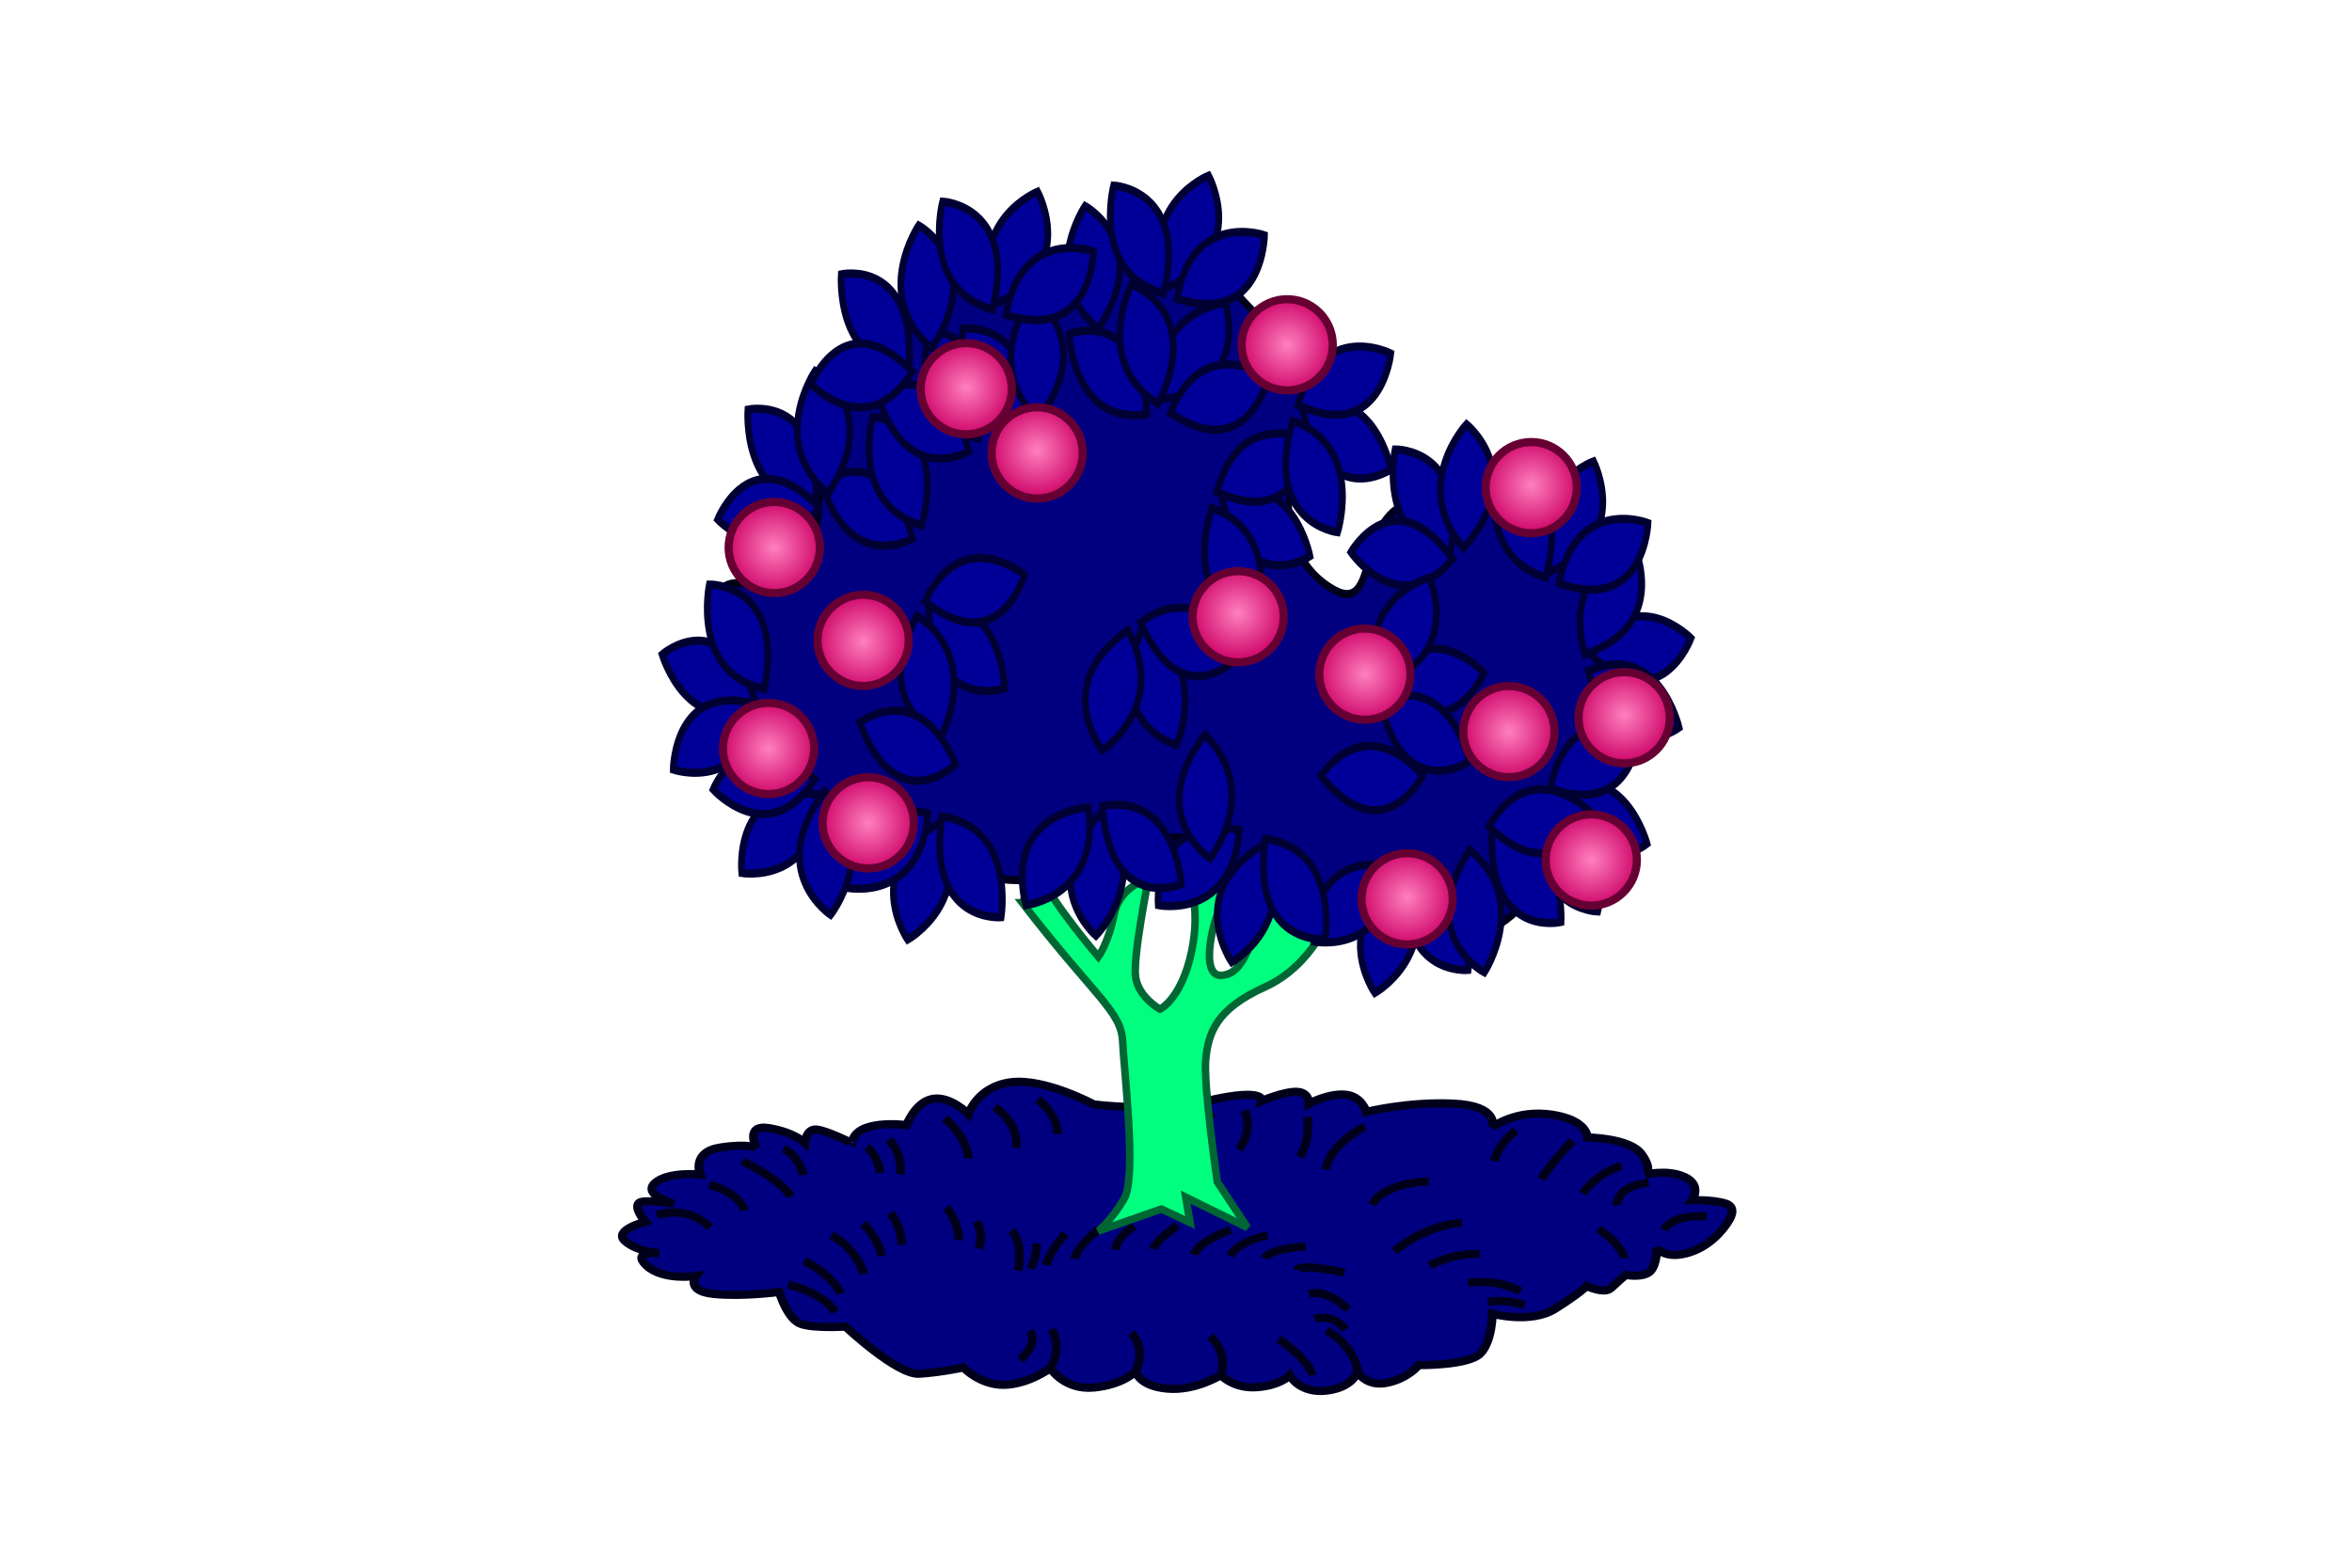 <?xml version="1.0" encoding="UTF-8" standalone="no"?>
<!-- Created with Inkscape (http://www.inkscape.org/) -->

<svg
   width="768mm"
   height="512mm"
   viewBox="0 0 768 512"
   version="1.1"
   id="SVGRoot"
   inkscape:version="1.2.1 (9c6d41e410, 2022-07-14)"
   sodipodi:docname="orange_tree.svg"
   inkscape:export-filename="orange_tree.png"
   inkscape:export-xdpi="96"
   inkscape:export-ydpi="96"
   xmlns:inkscape="http://www.inkscape.org/namespaces/inkscape"
   xmlns:sodipodi="http://sodipodi.sourceforge.net/DTD/sodipodi-0.dtd"
   xmlns:xlink="http://www.w3.org/1999/xlink"
   xmlns="http://www.w3.org/2000/svg"
   xmlns:svg="http://www.w3.org/2000/svg"
   xmlns:rdf="http://www.w3.org/1999/02/22-rdf-syntax-ns#"
   xmlns:cc="http://creativecommons.org/ns#"
   xmlns:dc="http://purl.org/dc/elements/1.1/">
  <sodipodi:namedview
     id="base"
     pagecolor="#ffffff"
     bordercolor="#666666"
     borderopacity="1.0"
     inkscape:pageopacity="0.0"
     inkscape:pageshadow="2"
     inkscape:zoom="0.35"
     inkscape:cx="1452.8571"
     inkscape:cy="971.42857"
     inkscape:document-units="mm"
     inkscape:current-layer="g1377"
     showgrid="false"
     inkscape:window-width="853"
     inkscape:window-height="623"
     inkscape:window-x="-8"
     inkscape:window-y="-8"
     inkscape:window-maximized="1"
     inkscape:showpageshadow="0"
     inkscape:pagecheckerboard="true"
     inkscape:deskcolor="#d1d1d1" />
  <defs
     id="defs10953">
    <linearGradient
       inkscape:collect="always"
       id="linearGradient9695">
      <stop
         style="stop-color:#ff80bf;stop-opacity:1;"
         offset="0"
         id="stop9691" />
      <stop
         style="stop-color:#cc0065;stop-opacity:1;"
         offset="1"
         id="stop9693" />
    </linearGradient>
    <radialGradient
       inkscape:collect="always"
       xlink:href="#linearGradient9695"
       id="radialGradient9657"
       cx="230.799"
       cy="477.847"
       fx="230.799"
       fy="477.847"
       r="3.046"
       gradientUnits="userSpaceOnUse"
       gradientTransform="translate(3.974)" />
    <radialGradient
       inkscape:collect="always"
       xlink:href="#linearGradient9695"
       id="radialGradient9659"
       cx="234.424"
       cy="490.167"
       fx="234.424"
       fy="490.167"
       r="3.046"
       gradientUnits="userSpaceOnUse" />
    <radialGradient
       inkscape:collect="always"
       xlink:href="#linearGradient9695"
       id="radialGradient9661"
       cx="246.54"
       cy="468.111"
       fx="246.54"
       fy="468.111"
       r="3.046"
       gradientTransform="matrix(1,0,0,1,0,-0.077)"
       gradientUnits="userSpaceOnUse" />
    <radialGradient
       inkscape:collect="always"
       xlink:href="#linearGradient9695"
       id="radialGradient9663"
       cx="250.889"
       cy="472.047"
       fx="250.889"
       fy="472.047"
       r="3.046"
       gradientTransform="matrix(1,0,0,1,0,-0.155)"
       gradientUnits="userSpaceOnUse" />
    <radialGradient
       inkscape:collect="always"
       xlink:href="#linearGradient9695"
       id="radialGradient9665"
       cx="240.224"
       cy="483.54"
       fx="240.224"
       fy="483.54"
       r="3.046"
       gradientTransform="matrix(1,0,0,1,0,0.079)"
       gradientUnits="userSpaceOnUse" />
    <radialGradient
       inkscape:collect="always"
       xlink:href="#linearGradient9695"
       id="radialGradient9667"
       cx="240.533"
       cy="494.725"
       fx="240.533"
       fy="494.725"
       r="3.046"
       gradientUnits="userSpaceOnUse" />
    <radialGradient
       inkscape:collect="always"
       xlink:href="#linearGradient9695"
       id="radialGradient9669"
       cx="270.978"
       cy="485.611"
       fx="270.978"
       fy="485.611"
       r="3.046"
       gradientUnits="userSpaceOnUse" />
    <radialGradient
       inkscape:collect="always"
       xlink:href="#linearGradient9695"
       id="radialGradient9671"
       cx="273.566"
       cy="499.384"
       fx="273.566"
       fy="499.384"
       r="3.046"
       gradientTransform="matrix(1,0,0,1,0,-0.082)"
       gradientUnits="userSpaceOnUse" />
    <radialGradient
       inkscape:collect="always"
       xlink:href="#linearGradient9695"
       id="radialGradient9673"
       cx="280.374"
       cy="489.417"
       fx="280.374"
       fy="489.417"
       r="3.046"
       gradientUnits="userSpaceOnUse"
       gradientTransform="translate(-0.568,-0.284)" />
    <radialGradient
       inkscape:collect="always"
       xlink:href="#linearGradient9695"
       id="radialGradient9675"
       cx="284.853"
       cy="497.002"
       fx="284.853"
       fy="497.002"
       r="3.046"
       gradientUnits="userSpaceOnUse" />
    <radialGradient
       inkscape:collect="always"
       xlink:href="#linearGradient9695"
       id="radialGradient9677"
       cx="286.303"
       cy="489.133"
       fx="286.303"
       fy="489.133"
       r="3.046"
       gradientTransform="matrix(1,0,0,1,0.568,-1.012)"
       gradientUnits="userSpaceOnUse" />
    <radialGradient
       inkscape:collect="always"
       xlink:href="#linearGradient9695"
       id="radialGradient9679"
       cx="280.608"
       cy="475.877"
       fx="280.608"
       fy="475.877"
       r="3.046"
       gradientTransform="matrix(1,0,0,1,0.568,-1.859)"
       gradientUnits="userSpaceOnUse" />
    <radialGradient
       inkscape:collect="always"
       xlink:href="#linearGradient9695"
       id="radialGradient9681"
       cx="263.211"
       cy="482.091"
       fx="263.211"
       fy="482.091"
       r="3.046"
       gradientTransform="matrix(1,0,0,1,0,-0.237)"
       gradientUnits="userSpaceOnUse" />
    <radialGradient
       inkscape:collect="always"
       xlink:href="#linearGradient9695"
       id="radialGradient9683"
       cx="266.214"
       cy="465.418"
       fx="266.214"
       fy="465.418"
       r="3.046"
       gradientUnits="userSpaceOnUse" />
  </defs>
  <g
     id="g1377"
     transform="matrix(5.327,0,0,5.327,-997.823,-2366.67)">
	<g
   id="g1379"
   inkscape:label="gras onder boom"
   transform="matrix(1.062,0,0,0.999,-18.617,0.412)">
		
			<path
   id="path1381"
   fill="#02723d"
   stroke="#013526"
   stroke-width="0.5"
   stroke-miterlimit="2.613"
   d="m 243.089,514.462 c 0.17,-1.529 3.146,-1.104 3.146,-1.104 0,0 0.51,-1.444 1.53,-1.614 1.021,-0.17 2.041,0.938 2.041,0.938 0,0 0.511,-1.701 2.468,-1.956 1.956,-0.255 4.763,1.359 4.763,1.359 0,0 3.487,0.512 6.72,-0.256 3.231,-0.768 2.978,0.043 2.978,0.043 0,0 1.317,-0.598 2.041,-0.556 0.723,0.043 0.681,0.726 0.681,0.726 0,0 1.105,-0.639 2.083,-0.554 0.979,0.085 1.233,1.063 1.233,1.063 0,0 2.339,-0.64 5.018,-0.512 2.68,0.127 2.255,1.443 2.255,1.443 0,0 1.359,-1.104 3.443,-0.765 2.083,0.34 2.041,1.4 2.041,1.4 0,0 2.445,0.021 3.126,1.021 0.681,1 0.212,1.254 0.212,1.254 0,0 1.34,-0.34 2.317,0.171 0.979,0.512 0.384,1.403 0.384,1.403 0,0 1.232,-0.043 1.956,0.212 0.723,0.256 0.127,1.104 0.127,1.104 0,0 -0.724,1.359 -2.168,1.871 -1.446,0.512 -1.956,-0.257 -1.956,-0.257 0,0 0.042,0.938 -0.34,1.403 -0.384,0.468 -1.446,0.256 -1.446,0.256 0,0 -0.468,0.425 -0.851,0.81 -0.383,0.384 -1.402,-0.128 -1.402,-0.128 0,0 -0.425,0.469 -1.828,1.402 -1.402,0.937 -3.614,0.298 -3.614,0.298 0,0 0,1.658 -0.681,2.425 -0.681,0.769 -3.571,0.726 -3.571,0.726 0,0 -0.595,0.808 -1.807,1.084 -1.212,0.273 -1.724,-0.659 -1.724,-0.659 0,0 -0.297,0.979 -1.829,1.146 -1.53,0.17 -2.083,-0.938 -2.083,-0.938 0,0 -0.531,0.616 -1.892,0.724 -1.361,0.105 -2.085,-0.743 -2.085,-0.743 0,0 -1.487,0.999 -3.125,0.828 -1.637,-0.17 -1.785,-1.063 -1.785,-1.063 0,0 -0.722,0.829 -2.423,0.999 -1.7,0.17 -2.509,-1.189 -2.509,-1.189 0,0 -1.232,0.979 -2.636,1.021 -1.404,0.042 -2.383,-1.063 -2.383,-1.063 0,0 -1.275,0.299 -2.551,0.384 -1.276,0.086 -4.252,-2.894 -4.252,-2.894 0,0 -1.829,0.128 -2.595,-0.17 -0.767,-0.298 -1.232,-1.956 -1.232,-1.956 0,0 -2.042,0.297 -3.743,0.127 -1.7,-0.17 -1.063,-1.104 -1.063,-1.104 0,0 -1.914,0.299 -2.849,-0.64 -0.936,-0.937 0.723,-0.767 0.723,-0.767 0,0 -1.267,-0.074 -1.967,-0.744 -0.702,-0.669 1.169,-1.18 1.169,-1.18 0,0 -0.956,-1.184 -0.084,-1.244 0.872,-0.063 1.743,0.146 1.743,0.146 0,0 -1.851,-0.554 -1.104,-1.272 0.743,-0.727 2.614,-0.532 2.614,-0.532 0,0 -0.53,-1.382 1.17,-1.657 1.701,-0.274 2.083,0.043 2.083,0.043 0,0 -0.724,-1.487 0.724,-1.23 1.445,0.255 2.063,0.893 2.063,0.893 0,0 0.084,-0.87 0.681,-0.808 0.595,0.067 2.045,0.833 2.045,0.832 z"
   style="fill:#000080;fill-opacity:1;stroke:#00001a;stroke-opacity:1" />

		
			<path
   id="path1383"
   fill="none"
   stroke="#013526"
   stroke-width="0.5"
   stroke-miterlimit="2.613"
   d="m 272.684,513.442 c -2.169,1.232 -2.253,2.639 -2.253,2.639"
   style="stroke:#00001a;stroke-opacity:1" />

		
			<path
   id="path1385"
   fill="none"
   stroke="#013526"
   stroke-width="0.5"
   stroke-miterlimit="2.613"
   d="m 276.383,516.803 c -2.85,0.17 -3.273,1.443 -3.273,1.443"
   style="stroke:#00001a;stroke-opacity:1" />

		
			<path
   id="path1387"
   fill="none"
   stroke="#013526"
   stroke-width="0.5"
   stroke-miterlimit="2.613"
   d="m 284.675,514.334 c -0.809,0.811 -1.828,2.341 -1.828,2.341"
   style="stroke:#00001a;stroke-opacity:1" />

		
			<path
   id="path1389"
   fill="none"
   stroke="#013526"
   stroke-width="0.5"
   stroke-miterlimit="2.613"
   d="m 287.483,515.866 c -1.489,0.468 -2.211,1.699 -2.211,1.699"
   style="stroke:#00001a;stroke-opacity:1" />

		
			<path
   id="path1391"
   fill="none"
   stroke="#013526"
   stroke-width="0.5"
   stroke-miterlimit="2.613"
   d="m 286.165,519.737 c 1.402,0.979 1.487,1.785 1.487,1.785"
   style="stroke:#00001a;stroke-opacity:1" />

		
			<path
   id="path1393"
   fill="none"
   stroke="#013526"
   stroke-width="0.5"
   stroke-miterlimit="2.613"
   d="m 274.386,521.098 c 2.041,-1.743 3.912,-1.743 3.912,-1.743"
   style="stroke:#00001a;stroke-opacity:1" />

		
			<path
   id="path1395"
   fill="none"
   stroke="#013526"
   stroke-width="0.5"
   stroke-miterlimit="2.613"
   d="m 276.427,521.99 c 1.36,-0.811 2.893,-0.726 2.893,-0.726"
   style="stroke:#00001a;stroke-opacity:1" />

		
			<path
   id="path1397"
   fill="none"
   stroke="#013526"
   stroke-width="0.5"
   stroke-miterlimit="2.613"
   d="m 278.638,523.054 c 1.829,-0.298 3.02,0.511 3.02,0.511"
   style="stroke:#00001a;stroke-opacity:1" />

		
			<path
   id="path1399"
   fill="none"
   stroke="#013526"
   stroke-width="0.5"
   stroke-miterlimit="2.613"
   d="m 279.786,524.201 c 1.276,-0.17 2.126,0.213 2.126,0.213"
   style="stroke:#00001a;stroke-opacity:1" />

		
			<path
   id="path1401"
   fill="none"
   stroke="#013526"
   stroke-width="0.5"
   stroke-miterlimit="2.613"
   d="m 254.613,525.902 c 0.639,1.233 -0.08,2.384 -0.08,2.384"
   style="stroke:#00001a;stroke-opacity:1" />

		
			<path
   id="path1403"
   fill="none"
   stroke="#013526"
   stroke-width="0.5"
   stroke-miterlimit="2.613"
   d="m 259.206,526.115 c 0.894,0.979 0.26,2.358 0.26,2.358"
   style="stroke:#00001a;stroke-opacity:1" />

		
			<path
   id="path1405"
   fill="none"
   stroke="#013526"
   stroke-width="0.5"
   stroke-miterlimit="2.613"
   d="m 263.755,526.327 c 1.105,1.063 0.621,2.382 0.621,2.382"
   style="stroke:#00001a;stroke-opacity:1" />

		
			<path
   id="path1407"
   fill="none"
   stroke="#013526"
   stroke-width="0.5"
   stroke-miterlimit="2.613"
   d="m 267.71,526.497 c 1.785,1.274 1.956,2.212 1.956,2.212"
   style="stroke:#00001a;stroke-opacity:1" />

		
			<path
   id="path1409"
   fill="none"
   stroke="#013526"
   stroke-width="0.5"
   stroke-miterlimit="2.613"
   d="m 270.475,525.944 c 1.786,1.148 1.79,2.573 1.79,2.573"
   style="stroke:#00001a;stroke-opacity:1" />

		
			<path
   id="path1411"
   fill="none"
   stroke="#013526"
   stroke-width="0.5"
   stroke-miterlimit="2.613"
   d="m 239.389,523.139 c 2.211,0.596 2.723,1.699 2.723,1.699"
   style="stroke:#00001a;stroke-opacity:1" />

		
			<path
   id="path1413"
   fill="none"
   stroke="#013526"
   stroke-width="0.5"
   stroke-miterlimit="2.613"
   d="m 240.324,521.692 c 1.574,0.81 2.126,1.998 2.126,1.998"
   style="stroke:#00001a;stroke-opacity:1" />

		
			<path
   id="path1415"
   fill="none"
   stroke="#013526"
   stroke-width="0.5"
   stroke-miterlimit="2.613"
   d="m 241.898,520.118 c 1.572,0.938 1.871,2.382 1.871,2.382"
   style="stroke:#00001a;stroke-opacity:1" />

		
			<path
   id="path1417"
   fill="none"
   stroke="#013526"
   stroke-width="0.5"
   stroke-miterlimit="2.613"
   d="m 243.727,519.396 c 0.979,1.063 1.063,1.999 1.063,1.999"
   style="stroke:#00001a;stroke-opacity:1" />

		
			<path
   id="path1419"
   fill="none"
   stroke="#013526"
   stroke-width="0.5"
   stroke-miterlimit="2.613"
   d="m 245.3,518.758 c 0.724,1.021 0.639,1.955 0.639,1.955"
   style="stroke:#00001a;stroke-opacity:1" />

		
			<path
   id="path1421"
   fill="none"
   stroke="#013526"
   stroke-width="0.5"
   stroke-miterlimit="2.613"
   d="m 248.532,518.417 c 0.724,0.895 0.724,1.999 0.724,1.999"
   style="stroke:#00001a;stroke-opacity:1" />

		
			<path
   id="path1423"
   fill="none"
   stroke="#013526"
   stroke-width="0.5"
   stroke-miterlimit="2.613"
   d="m 250.275,519.269 c 0.468,0.895 0.127,1.658 0.127,1.658"
   style="stroke:#00001a;stroke-opacity:1" />

		
			<path
   id="path1425"
   fill="none"
   stroke="#013526"
   stroke-width="0.5"
   stroke-miterlimit="2.613"
   d="m 252.316,519.82 c 0.723,0.979 0.34,2.467 0.34,2.467"
   style="stroke:#00001a;stroke-opacity:1" />

		
			<path
   id="path1427"
   fill="none"
   stroke="#013526"
   stroke-width="0.5"
   stroke-miterlimit="2.613"
   d="m 253.72,520.628 c 0.085,0.811 -0.34,1.531 -0.34,1.531"
   style="stroke:#00001a;stroke-opacity:1" />

		
			<path
   id="path1429"
   fill="none"
   stroke="#013526"
   stroke-width="0.5"
   stroke-miterlimit="2.613"
   d="m 255.421,520.034 c -0.894,0.979 -1.147,1.913 -1.147,1.913"
   style="stroke:#00001a;stroke-opacity:1" />

		
			<path
   id="path1431"
   fill="none"
   stroke="#013526"
   stroke-width="0.5"
   stroke-miterlimit="2.613"
   d="m 257.377,519.737 c -1.317,1.021 -1.446,1.827 -1.446,1.827"
   style="stroke:#00001a;stroke-opacity:1" />

		
			<path
   id="path1433"
   fill="none"
   stroke="#013526"
   stroke-width="0.5"
   stroke-miterlimit="2.613"
   d="m 259.375,519.566 c -1.063,0.725 -1.104,1.445 -1.104,1.445"
   style="stroke:#00001a;stroke-opacity:1" />

		
			<path
   id="path1435"
   fill="none"
   stroke="#013526"
   stroke-width="0.5"
   stroke-miterlimit="2.613"
   d="m 261.885,519.523 c -1.317,0.938 -1.402,1.446 -1.402,1.446"
   style="stroke:#00001a;stroke-opacity:1" />

		
			<path
   id="path1437"
   fill="none"
   stroke="#013526"
   stroke-width="0.5"
   stroke-miterlimit="2.613"
   d="m 264.946,519.778 c -1.956,0.768 -2.126,1.531 -2.126,1.531"
   style="stroke:#00001a;stroke-opacity:1" />

		
			<path
   id="path1439"
   fill="none"
   stroke="#013526"
   stroke-width="0.5"
   stroke-miterlimit="2.613"
   d="m 267.072,520.118 c -1.828,0.426 -2.168,1.274 -2.168,1.274"
   style="stroke:#00001a;stroke-opacity:1" />

		
			<path
   id="path1441"
   fill="none"
   stroke="#013526"
   stroke-width="0.5"
   stroke-miterlimit="2.613"
   d="m 269.284,520.799 c -2.211,0.172 -2.381,0.725 -2.381,0.725"
   style="stroke:#00001a;stroke-opacity:1" />

		
			<path
   id="path1443"
   fill="none"
   stroke="#013526"
   stroke-width="0.5"
   stroke-miterlimit="2.613"
   d="m 271.495,522.414 c -2.594,-0.598 -2.722,-0.17 -2.722,-0.17"
   style="stroke:#00001a;stroke-opacity:1" />

		
			<path
   id="path1445"
   fill="none"
   stroke="#013526"
   stroke-width="0.5"
   stroke-miterlimit="2.613"
   d="m 271.708,524.668 c -1.275,-1.358 -2.254,-0.938 -2.254,-0.938"
   style="stroke:#00001a;stroke-opacity:1" />

		
			<path
   id="path1447"
   fill="none"
   stroke="#013526"
   stroke-width="0.5"
   stroke-miterlimit="2.613"
   d="m 271.58,525.902 c -0.851,-1.063 -1.785,-0.638 -1.785,-0.638"
   style="stroke:#00001a;stroke-opacity:1" />

		
			<path
   id="path1449"
   fill="none"
   stroke="#013526"
   stroke-width="0.5"
   stroke-miterlimit="2.613"
   d="m 236.753,515.569 c 2.381,1.232 2.808,2.17 2.808,2.17"
   style="stroke:#00001a;stroke-opacity:1" />

		
			<path
   id="path1451"
   fill="none"
   stroke="#013526"
   stroke-width="0.5"
   stroke-miterlimit="2.613"
   d="m 239.135,514.805 c 0.894,0.468 1.147,1.613 1.147,1.613"
   style="stroke:#00001a;stroke-opacity:1" />

		
			<path
   id="path1453"
   fill="none"
   stroke="#013526"
   stroke-width="0.5"
   stroke-miterlimit="2.613"
   d="m 243.94,514.72 c 0.681,0.553 0.766,1.571 0.766,1.571"
   style="stroke:#00001a;stroke-opacity:1" />

		
			<path
   id="path1455"
   fill="none"
   stroke="#013526"
   stroke-width="0.5"
   stroke-miterlimit="2.613"
   d="m 248.448,512.934 c 1.36,1.316 1.36,2.467 1.36,2.467"
   style="stroke:#00001a;stroke-opacity:1" />

		
			<path
   id="path1457"
   fill="none"
   stroke="#013526"
   stroke-width="0.5"
   stroke-miterlimit="2.613"
   d="m 251.34,512.251 c 1.572,1.273 1.189,2.511 1.189,2.511"
   style="stroke:#00001a;stroke-opacity:1" />

		
			<path
   id="path1459"
   fill="none"
   stroke="#013526"
   stroke-width="0.5"
   stroke-miterlimit="2.613"
   d="m 253.806,511.784 c 1.232,1.021 1.147,2.126 1.147,2.126"
   style="stroke:#00001a;stroke-opacity:1" />

		
			<path
   id="path1461"
   fill="none"
   stroke="#013526"
   stroke-width="0.5"
   stroke-miterlimit="2.613"
   d="m 231.821,518.887 c 1.999,-0.64 3.063,0.766 3.063,0.766"
   style="stroke:#00001a;stroke-opacity:1" />

		
			<path
   id="path1463"
   fill="none"
   stroke="#013526"
   stroke-width="0.5"
   stroke-miterlimit="2.613"
   d="m 269.37,512.849 c 0.171,1.528 -0.425,2.466 -0.425,2.466"
   style="stroke:#00001a;stroke-opacity:1" />

		
			<path
   id="path1465"
   fill="none"
   stroke="#013526"
   stroke-width="0.5"
   stroke-miterlimit="2.613"
   d="m 265.755,512.465 c 0.51,1.359 -0.34,2.382 -0.34,2.382"
   style="stroke:#00001a;stroke-opacity:1" />

		
			<path
   id="path1467"
   fill="none"
   stroke="#013526"
   stroke-width="0.5"
   stroke-miterlimit="2.613"
   d="m 263.799,512.594 c -0.127,0.936 -1.19,1.698 -1.19,1.698"
   style="stroke:#00001a;stroke-opacity:1" />

		
			<path
   id="path1469"
   fill="none"
   stroke="#013526"
   stroke-width="0.5"
   stroke-miterlimit="2.613"
   d="m 281.404,513.697 c -1.104,0.894 -1.232,1.869 -1.232,1.869"
   style="stroke:#00001a;stroke-opacity:1" />

		
			<path
   id="path1471"
   fill="none"
   stroke="#013526"
   stroke-width="0.5"
   stroke-miterlimit="2.613"
   d="m 253.339,525.987 c 0.596,0.768 -0.554,1.786 -0.554,1.786"
   style="stroke:#00001a;stroke-opacity:1" />

		
			<path
   id="path1473"
   fill="none"
   stroke="#013526"
   stroke-width="0.5"
   stroke-miterlimit="2.613"
   d="m 292.42,518.972 c -2.041,-0.17 -2.467,0.811 -2.467,0.811"
   style="stroke:#00001a;stroke-opacity:1" />

		
			<path
   id="path1475"
   fill="none"
   stroke="#013526"
   stroke-width="0.5"
   stroke-miterlimit="2.613"
   d="m 289.061,516.888 c -1.871,0.213 -1.829,1.402 -1.829,1.402"
   style="stroke:#00001a;stroke-opacity:1" />

		
			<path
   id="path1477"
   fill="none"
   stroke="#013526"
   stroke-width="0.5"
   stroke-miterlimit="2.613"
   d="m 245.217,514.249 c 0.895,1.063 0.639,2.126 0.639,2.126"
   style="stroke:#00001a;stroke-opacity:1" />

		
			<path
   id="path1479"
   fill="none"
   stroke="#013526"
   stroke-width="0.5"
   stroke-miterlimit="2.613"
   d="m 234.842,517.016 c 1.743,0.468 2.041,1.571 2.041,1.571"
   style="stroke:#00001a;stroke-opacity:1" />

	</g>
<path
   id="path1483"
   fill="#b4482a"
   stroke="#000000"
   stroke-width="0.461"
   stroke-miterlimit="2.613"
   d="m 249.974,499.624 c 4.484,5.811 6.068,6.641 6.155,8.508 0.088,1.866 0.88,8.299 0.088,9.65 -0.792,1.35 -1.583,1.972 -1.583,1.972 l 3.87,-1.35 1.758,0.829 -0.265,-1.557 3.781,1.865 -1.846,-2.801 c 0,0 -0.879,-6.019 -0.704,-7.577 0.177,-1.557 0.617,-3.01 3.606,-4.361 2.99,-1.349 4.045,-4.459 4.045,-4.459 0,0 -2.461,-2.903 -3.781,-0.521 -1.32,2.385 -1.495,4.152 -2.902,4.254 -1.406,0.103 -0.526,-3.631 0.177,-4.669 0.703,-1.037 -2.285,-1.351 -2.285,-1.351 0,0 0.879,1.659 0.265,4.567 -0.616,2.904 -1.934,3.528 -1.934,3.528 0,0 -1.32,-0.728 -1.495,-1.973 -0.176,-1.244 0.792,-6.019 0.792,-6.019 0,0 -1.758,0.415 -2.109,2.181 -0.352,1.764 -0.968,2.594 -0.968,2.594 0,0 -2.902,-3.424 -3.254,-4.568 -0.354,-1.128 -1.409,1.258 -1.409,1.258 z"
   inkscape:label="stronk"
   style="fill:#00ff7f;fill-opacity:1;stroke:#006633;stroke-opacity:1" />

	<g
   id="g1481"
   inkscape:label="bladeren"
   transform="matrix(0.823,0,0,1.001,45.931,-0.537)">
		
			
		<g
   id="g1485">
			
				<path
   id="path1487"
   fill="#04a151"
   stroke="#000000"
   stroke-width="0.5"
   stroke-miterlimit="2.613"
   d="m 240.845,461.94 c 4.826,-2.996 10.455,-0.938 10.455,-0.938 0,0 4.012,-2.579 7.434,-2.088 3.421,0.492 5.482,4.91 8.953,5.977 3.469,1.063 4.535,1.353 4.244,2.795 -0.291,1.443 -1.52,3.703 -3.258,5.498 -1.739,1.794 -1.005,5.774 2.532,7.344 3.538,1.568 1.298,-5.409 6.589,-5.433 5.291,-0.021 13.316,-0.954 14.504,4.979 1.188,5.931 2.101,8.701 -2.093,14.003 -4.191,5.3 -6.274,8.473 -12.967,7.91 -6.691,-0.563 -8.446,-0.547 -12.972,-3.337 -4.522,-2.791 -2.878,-3.692 -7.43,-2.438 -4.553,1.254 -6.744,2.357 -10.508,1.996 -3.763,-0.36 -2.025,2.214 -9.193,-0.282 -7.168,-2.493 -8.997,-0.566 -10.383,-7.261 -1.387,-6.691 -3.286,-10.965 0.441,-10.551 3.729,0.413 5.236,-0.144 5.587,-4.703 0.353,-4.561 -0.116,-8.243 8.065,-13.471 z"
   style="fill:#000080;fill-opacity:1;stroke:#00001a;stroke-opacity:1" />

			
				<path
   id="path1489"
   fill="#04a151"
   stroke="#000000"
   stroke-width="0.5"
   stroke-miterlimit="2.613"
   d="m 253.585,464.511 c -4.539,-3.194 -0.975,-7.522 -0.975,-7.522 0,0 5.106,2.301 0.975,7.522 z"
   style="fill:#000099;fill-opacity:1;stroke:#000033;stroke-opacity:1" />

			
				<path
   id="path1491"
   fill="#04a151"
   stroke="#000000"
   stroke-width="0.5"
   stroke-miterlimit="2.613"
   d="m 258.62,462.014 c -2.138,-5.122 3.186,-6.886 3.186,-6.886 0,0 3.091,4.669 -3.186,6.886 z"
   style="fill:#000099;fill-opacity:1;stroke:#000033;stroke-opacity:1" />

			
				<path
   id="path1493"
   fill="#04a151"
   stroke="#000000"
   stroke-width="0.5"
   stroke-miterlimit="2.613"
   d="m 259.457,462.667 c 1.127,-5.435 6.515,-3.884 6.515,-3.884 0,0 -0.084,5.602 -6.515,3.884 z"
   style="fill:#000099;fill-opacity:1;stroke:#000033;stroke-opacity:1" />

			
				<path
   id="path1495"
   fill="#04a151"
   stroke="#000000"
   stroke-width="0.5"
   stroke-miterlimit="2.613"
   d="m 258.447,462.35 c -5.403,-1.27 -3.714,-6.613 -3.714,-6.613 0,0 5.596,0.226 3.714,6.613 z"
   style="fill:#000099;fill-opacity:1;stroke:#000033;stroke-opacity:1" />

			
				<path
   id="path1497"
   fill="#04a151"
   stroke="#000000"
   stroke-width="0.5"
   stroke-miterlimit="2.613"
   d="m 258.313,468.828 c -0.828,-5.488 4.764,-5.9 4.764,-5.9 0,0 1.864,5.278 -4.764,5.9 z"
   style="fill:#000099;fill-opacity:1;stroke:#000033;stroke-opacity:1" />

			
				<path
   id="path1499"
   fill="#04a151"
   stroke="#000000"
   stroke-width="0.5"
   stroke-miterlimit="2.613"
   d="m 258.966,469.667 c 2.415,-4.998 7.265,-2.185 7.265,-2.185 0,0 -1.444,5.414 -7.265,2.185 z"
   style="fill:#000099;fill-opacity:1;stroke:#000033;stroke-opacity:1" />

			
				<path
   id="path1501"
   fill="#04a151"
   stroke="#000000"
   stroke-width="0.5"
   stroke-miterlimit="2.613"
   d="m 257.207,469.742 c -5.509,0.688 -5.777,-4.916 -5.777,-4.916 0,0 5.328,-1.724 5.777,4.916 z"
   style="fill:#000099;fill-opacity:1;stroke:#000033;stroke-opacity:1" />

			
				<path
   id="path1503"
   fill="#04a151"
   stroke="#000000"
   stroke-width="0.5"
   stroke-miterlimit="2.613"
   d="m 258.063,469.111 c -4.935,-2.543 -1.994,-7.315 -1.994,-7.315 0,0 5.372,1.579 1.994,7.315 z"
   style="fill:#000099;fill-opacity:1;stroke:#000033;stroke-opacity:1" />

			
				<path
   id="path1505"
   fill="#04a151"
   stroke="#000000"
   stroke-width="0.5"
   stroke-miterlimit="2.613"
   d="m 248.122,470.522 c -5.528,-0.487 -4.611,-6.021 -4.611,-6.021 0,0 5.571,-0.565 4.611,6.021 z"
   style="fill:#000099;fill-opacity:1;stroke:#000033;stroke-opacity:1" />

			
				<path
   id="path1507"
   fill="#04a151"
   stroke="#000000"
   stroke-width="0.5"
   stroke-miterlimit="2.613"
   d="m 249.092,470.086 c -4.287,-3.523 -0.406,-7.571 -0.406,-7.571 0,0 4.917,2.677 0.406,7.571 z"
   style="fill:#000099;fill-opacity:1;stroke:#000033;stroke-opacity:1" />

			
				<path
   id="path1509"
   fill="#04a151"
   stroke="#000000"
   stroke-width="0.5"
   stroke-miterlimit="2.613"
   d="m 244.634,471.225 c -5.39,-1.327 -3.641,-6.654 -3.641,-6.654 0,0 5.594,0.289 3.641,6.654 z"
   style="fill:#000099;fill-opacity:1;stroke:#000033;stroke-opacity:1" />

			
				<path
   id="path1511"
   fill="#04a151"
   stroke="#000000"
   stroke-width="0.5"
   stroke-miterlimit="2.613"
   d="m 239.754,477.368 c -5.197,1.945 -6.762,-3.438 -6.762,-3.438 0,0 4.781,-2.915 6.762,3.438 z"
   style="fill:#000099;fill-opacity:1;stroke:#000033;stroke-opacity:1" />

			
				<path
   id="path1513"
   fill="#04a151"
   stroke="#000000"
   stroke-width="0.5"
   stroke-miterlimit="2.613"
   d="m 240.44,476.558 c -5.391,-1.327 -3.641,-6.652 -3.641,-6.652 0,0 5.594,0.287 3.641,6.652 z"
   style="fill:#000099;fill-opacity:1;stroke:#000033;stroke-opacity:1" />

			
				<path
   id="path1515"
   fill="#04a151"
   stroke="#000000"
   stroke-width="0.5"
   stroke-miterlimit="2.613"
   d="m 243.948,472.035 c -5.196,1.945 -6.761,-3.438 -6.761,-3.438 0,0 4.78,-2.915 6.761,3.438 z"
   style="fill:#000099;fill-opacity:1;stroke:#000033;stroke-opacity:1" />

			
				<path
   id="path1517"
   fill="#04a151"
   stroke="#000000"
   stroke-width="0.5"
   stroke-miterlimit="2.613"
   d="m 262.759,474.699 c 5.281,-1.709 6.599,3.739 6.599,3.739 0,0 -4.909,2.701 -6.599,-3.739 z"
   style="fill:#000099;fill-opacity:1;stroke:#000033;stroke-opacity:1" />

			
				<path
   id="path1519"
   fill="#04a151"
   stroke="#000000"
   stroke-width="0.5"
   stroke-miterlimit="2.613"
   d="m 262.036,475.479 c 5.324,1.57 3.334,6.813 3.334,6.813 0,0 -5.573,-0.545 -3.334,-6.813 z"
   style="fill:#000099;fill-opacity:1;stroke:#000033;stroke-opacity:1" />

			
				<path
   id="path1521"
   fill="#04a151"
   stroke="#000000"
   stroke-width="0.5"
   stroke-miterlimit="2.613"
   d="m 262.438,474.498 c 1.708,-5.279 6.896,-3.155 6.896,-3.155 0,0 -0.688,5.557 -6.896,3.155 z"
   style="fill:#000099;fill-opacity:1;stroke:#000033;stroke-opacity:1" />

			
				<path
   id="path1523"
   fill="#04a151"
   stroke="#000000"
   stroke-width="0.5"
   stroke-miterlimit="2.613"
   d="m 256.853,482.857 c 5.121,2.142 2.574,7.137 2.574,7.137 0,0 -5.481,-1.147 -2.574,-7.137 z"
   style="fill:#000099;fill-opacity:1;stroke:#000033;stroke-opacity:1" />

			
				<path
   id="path1525"
   fill="#04a151"
   stroke="#000000"
   stroke-width="0.5"
   stroke-miterlimit="2.613"
   d="m 255.797,482.98 c 3.021,4.656 -1.901,7.344 -1.901,7.344 0,0 -3.879,-4.043 1.901,-7.344 z"
   style="fill:#000099;fill-opacity:1;stroke:#000033;stroke-opacity:1" />

			
				<path
   id="path1527"
   fill="#04a151"
   stroke="#000000"
   stroke-width="0.5"
   stroke-miterlimit="2.613"
   d="m 256.741,482.497 c 4.732,-2.896 7.291,2.092 7.291,2.092 0,0 -4.14,3.771 -7.291,-2.092 z"
   style="fill:#000099;fill-opacity:1;stroke:#000033;stroke-opacity:1" />

			
				<path
   id="path1529"
   fill="#04a151"
   stroke="#000000"
   stroke-width="0.5"
   stroke-miterlimit="2.613"
   d="m 241.806,494.732 c 2.686,4.856 -2.415,7.188 -2.415,7.188 0,0 -3.583,-4.302 2.415,-7.188 z"
   style="fill:#000099;fill-opacity:1;stroke:#000033;stroke-opacity:1" />

			
				<path
   id="path1531"
   fill="#04a151"
   stroke="#000000"
   stroke-width="0.5"
   stroke-miterlimit="2.613"
   d="m 240.903,494.171 c -0.527,5.523 -6.054,4.57 -6.054,4.57 0,0 -0.526,-5.575 6.054,-4.57 z"
   style="fill:#000099;fill-opacity:1;stroke:#000033;stroke-opacity:1" />

			
				<path
   id="path1533"
   fill="#04a151"
   stroke="#000000"
   stroke-width="0.5"
   stroke-miterlimit="2.613"
   d="m 241.943,494.379 c 5.51,0.672 4.412,6.171 4.412,6.171 0,0 -5.587,0.383 -4.412,-6.171 z"
   style="fill:#000099;fill-opacity:1;stroke:#000033;stroke-opacity:1" />

			
				<path
   id="path1535"
   fill="#04a151"
   stroke="#000000"
   stroke-width="0.5"
   stroke-miterlimit="2.613"
   d="m 232.924,493.059 c -0.332,5.541 -5.889,4.779 -5.889,4.779 0,0 -0.722,-5.553 5.889,-4.779 z"
   style="fill:#000099;fill-opacity:1;stroke:#000033;stroke-opacity:1" />

			
				<path
   id="path1537"
   fill="#04a151"
   stroke="#000000"
   stroke-width="0.5"
   stroke-miterlimit="2.613"
   d="m 232.461,492.102 c -3.401,4.388 -7.56,0.622 -7.56,0.622 0,0 2.539,-4.994 7.56,-0.622 z"
   style="fill:#000099;fill-opacity:1;stroke:#000033;stroke-opacity:1" />

			
				<path
   id="path1539"
   fill="#04a151"
   stroke="#000000"
   stroke-width="0.5"
   stroke-miterlimit="2.613"
   d="m 233.228,492.832 c 4.296,3.517 0.426,7.572 0.426,7.572 0,0 -4.925,-2.665 -0.426,-7.572 z"
   style="fill:#000099;fill-opacity:1;stroke:#000033;stroke-opacity:1" />

			
				<path
   id="path1541"
   fill="#04a151"
   stroke="#000000"
   stroke-width="0.5"
   stroke-miterlimit="2.613"
   d="m 228.083,487.42 c -5.052,2.303 -6.981,-2.964 -6.981,-2.964 0,0 4.567,-3.237 6.981,2.964 z"
   style="fill:#000099;fill-opacity:1;stroke:#000033;stroke-opacity:1" />

			
				<path
   id="path1543"
   fill="#04a151"
   stroke="#000000"
   stroke-width="0.5"
   stroke-miterlimit="2.613"
   d="m 228.711,486.563 c -5.469,-0.953 -4.09,-6.39 -4.09,-6.39 0,0 5.6,-0.092 4.09,6.39 z"
   style="fill:#000099;fill-opacity:1;stroke:#000033;stroke-opacity:1" />

			
				<path
   id="path1545"
   fill="#04a151"
   stroke="#000000"
   stroke-width="0.5"
   stroke-miterlimit="2.613"
   d="m 228.424,487.583 c -1.095,5.439 -6.492,3.923 -6.492,3.923 0,0 0.05,-5.6 6.492,-3.923 z"
   style="fill:#000099;fill-opacity:1;stroke:#000033;stroke-opacity:1" />

			
				<path
   id="path1547"
   fill="#04a151"
   stroke="#000000"
   stroke-width="0.5"
   stroke-miterlimit="2.613"
   d="m 232.544,475.117 c -5.551,-0.074 -5.051,-5.659 -5.051,-5.659 0,0 5.514,-0.98 5.051,5.659 z"
   style="fill:#000099;fill-opacity:1;stroke:#000033;stroke-opacity:1" />

			
				<path
   id="path1549"
   fill="#04a151"
   stroke="#000000"
   stroke-width="0.5"
   stroke-miterlimit="2.613"
   d="m 233.478,474.61 c -4.539,-3.192 -0.975,-7.521 -0.975,-7.521 0,0 5.106,2.304 0.975,7.521 z"
   style="fill:#000099;fill-opacity:1;stroke:#000033;stroke-opacity:1" />

			
				<path
   id="path1551"
   fill="#04a151"
   stroke="#000000"
   stroke-width="0.5"
   stroke-miterlimit="2.613"
   d="m 232.783,475.41 c -3.312,4.455 -7.544,0.776 -7.544,0.776 0,0 2.433,-5.04 7.544,-0.776 z"
   style="fill:#000099;fill-opacity:1;stroke:#000033;stroke-opacity:1" />

			
				<path
   id="path1553"
   fill="#04a151"
   stroke="#000000"
   stroke-width="0.5"
   stroke-miterlimit="2.613"
   d="m 239.501,466.831 c -5.551,-0.074 -5.051,-5.659 -5.051,-5.659 0,0 5.514,-0.982 5.051,5.659 z"
   style="fill:#000099;fill-opacity:1;stroke:#000033;stroke-opacity:1" />

			
				<path
   id="path1555"
   fill="#04a151"
   stroke="#000000"
   stroke-width="0.5"
   stroke-miterlimit="2.613"
   d="m 241.191,465.701 c -4.539,-3.194 -0.975,-7.521 -0.975,-7.521 0,0 5.106,2.303 0.975,7.521 z"
   style="fill:#000099;fill-opacity:1;stroke:#000033;stroke-opacity:1" />

			
				<path
   id="path1557"
   fill="#04a151"
   stroke="#000000"
   stroke-width="0.5"
   stroke-miterlimit="2.613"
   d="m 239.74,467.122 c -3.312,4.455 -7.544,0.777 -7.544,0.777 0,0 2.433,-5.041 7.544,-0.777 z"
   style="fill:#000099;fill-opacity:1;stroke:#000033;stroke-opacity:1" />

			
				<path
   id="path1559"
   fill="#04a151"
   stroke="#000000"
   stroke-width="0.5"
   stroke-miterlimit="2.613"
   d="m 245.885,462.997 c -2.139,-5.122 3.186,-6.884 3.186,-6.884 0,0 3.091,4.67 -3.186,6.884 z"
   style="fill:#000099;fill-opacity:1;stroke:#000033;stroke-opacity:1" />

			
				<path
   id="path1561"
   fill="#04a151"
   stroke="#000000"
   stroke-width="0.5"
   stroke-miterlimit="2.613"
   d="m 246.722,463.653 c 1.127,-5.435 6.516,-3.883 6.516,-3.883 0,0 -0.085,5.599 -6.516,3.883 z"
   style="fill:#000099;fill-opacity:1;stroke:#000033;stroke-opacity:1" />

			
				<path
   id="path1563"
   fill="#04a151"
   stroke="#000000"
   stroke-width="0.5"
   stroke-miterlimit="2.613"
   d="m 245.711,463.333 c -5.404,-1.269 -3.714,-6.611 -3.714,-6.611 0,0 5.596,0.227 3.714,6.611 z"
   style="fill:#000099;fill-opacity:1;stroke:#000033;stroke-opacity:1" />

			
				<path
   id="path1565"
   fill="#04a151"
   stroke="#000000"
   stroke-width="0.5"
   stroke-miterlimit="2.613"
   d="m 276.562,497.985 c 2.711,4.846 -2.375,7.203 -2.375,7.203 0,0 -3.607,-4.284 2.375,-7.203 z"
   style="fill:#000099;fill-opacity:1;stroke:#000033;stroke-opacity:1" />

			
				<path
   id="path1567"
   fill="#04a151"
   stroke="#000000"
   stroke-width="0.5"
   stroke-miterlimit="2.613"
   d="m 275.655,497.431 c -0.497,5.526 -6.026,4.604 -6.026,4.604 0,0 -0.559,-5.574 6.026,-4.604 z"
   style="fill:#000099;fill-opacity:1;stroke:#000033;stroke-opacity:1" />

			
				<path
   id="path1569"
   fill="#04a151"
   stroke="#000000"
   stroke-width="0.5"
   stroke-miterlimit="2.613"
   d="m 276.696,497.631 c 5.515,0.642 4.447,6.146 4.447,6.146 0,0 -5.585,0.413 -4.447,-6.146 z"
   style="fill:#000099;fill-opacity:1;stroke:#000033;stroke-opacity:1" />

			
				<path
   id="path1571"
   fill="#04a151"
   stroke="#000000"
   stroke-width="0.5"
   stroke-miterlimit="2.613"
   d="m 265.907,496.104 c 2.711,4.846 -2.375,7.203 -2.375,7.203 0,0 -3.608,-4.285 2.375,-7.203 z"
   style="fill:#000099;fill-opacity:1;stroke:#000033;stroke-opacity:1" />

			
				<path
   id="path1573"
   fill="#04a151"
   stroke="#000000"
   stroke-width="0.5"
   stroke-miterlimit="2.613"
   d="m 264.084,495.205 c -0.497,5.526 -6.028,4.604 -6.028,4.604 0,0 -0.557,-5.573 6.028,-4.604 z"
   style="fill:#000099;fill-opacity:1;stroke:#000033;stroke-opacity:1" />

			
				<path
   id="path1575"
   fill="#04a151"
   stroke="#000000"
   stroke-width="0.5"
   stroke-miterlimit="2.613"
   d="m 266.041,495.749 c 5.514,0.642 4.445,6.146 4.445,6.146 0,0 -5.584,0.415 -4.445,-6.146 z"
   style="fill:#000099;fill-opacity:1;stroke:#000033;stroke-opacity:1" />

			
				<path
   id="path1577"
   fill="#04a151"
   stroke="#000000"
   stroke-width="0.5"
   stroke-miterlimit="2.613"
   d="m 287.593,492.833 c 5.13,-2.115 6.871,3.213 6.871,3.213 0,0 -4.681,3.074 -6.871,-3.213 z"
   style="fill:#000099;fill-opacity:1;stroke:#000033;stroke-opacity:1" />

			
				<path
   id="path1579"
   fill="#04a151"
   stroke="#000000"
   stroke-width="0.5"
   stroke-miterlimit="2.613"
   d="m 286.934,493.668 c 5.432,1.146 3.858,6.53 3.858,6.53 0,0 -5.6,-0.104 -3.858,-6.53 z"
   style="fill:#000099;fill-opacity:1;stroke:#000033;stroke-opacity:1" />

			
				<path
   id="path1581"
   fill="#04a151"
   stroke="#000000"
   stroke-width="0.5"
   stroke-miterlimit="2.613"
   d="m 287.258,492.659 c 1.288,-5.396 6.628,-3.688 6.628,-3.688 0,0 -0.251,5.595 -6.628,3.688 z"
   style="fill:#000099;fill-opacity:1;stroke:#000033;stroke-opacity:1" />

			
				<path
   id="path1583"
   fill="#04a151"
   stroke="#000000"
   stroke-width="0.5"
   stroke-miterlimit="2.613"
   d="m 282.918,495.266 c 5.55,-0.018 5.141,5.574 5.141,5.574 0,0 -5.496,1.071 -5.141,-5.574 z"
   style="fill:#000099;fill-opacity:1;stroke:#000033;stroke-opacity:1" />

			
				<path
   id="path1585"
   fill="#04a151"
   stroke="#000000"
   stroke-width="0.5"
   stroke-miterlimit="2.613"
   d="m 281.247,496.42 c 4.591,3.121 1.096,7.507 1.096,7.507 0,0 -5.142,-2.221 -1.096,-7.507 z"
   style="fill:#000099;fill-opacity:1;stroke:#000033;stroke-opacity:1" />

			
				<path
   id="path1587"
   fill="#04a151"
   stroke="#000000"
   stroke-width="0.5"
   stroke-miterlimit="2.613"
   d="m 282.675,494.977 c 3.237,-4.508 7.53,-0.898 7.53,-0.898 0,0 -2.351,5.078 -7.53,0.898 z"
   style="fill:#000099;fill-opacity:1;stroke:#000033;stroke-opacity:1" />

			
				<path
   id="path1589"
   fill="#04a151"
   stroke="#000000"
   stroke-width="0.5"
   stroke-miterlimit="2.613"
   d="m 290.214,484.414 c 3.207,-4.528 7.523,-0.952 7.523,-0.952 0,0 -2.315,5.1 -7.523,0.952 z"
   style="fill:#000099;fill-opacity:1;stroke:#000033;stroke-opacity:1" />

			
				<path
   id="path1591"
   fill="#04a151"
   stroke="#000000"
   stroke-width="0.5"
   stroke-miterlimit="2.613"
   d="m 290.103,485.474 c 5.204,-1.931 6.749,3.462 6.749,3.462 0,0 -4.792,2.897 -6.749,-3.462 z"
   style="fill:#000099;fill-opacity:1;stroke:#000033;stroke-opacity:1" />

			
				<path
   id="path1593"
   fill="#04a151"
   stroke="#000000"
   stroke-width="0.5"
   stroke-miterlimit="2.613"
   d="m 289.837,484.445 c -1.793,-5.254 3.636,-6.656 3.636,-6.656 0,0 2.774,4.864 -3.636,6.656 z"
   style="fill:#000099;fill-opacity:1;stroke:#000033;stroke-opacity:1" />

			
				<path
   id="path1595"
   fill="#04a151"
   stroke="#000000"
   stroke-width="0.5"
   stroke-miterlimit="2.613"
   d="m 287.092,479.415 c -1.985,-5.186 3.388,-6.786 3.388,-6.786 0,0 2.952,4.76 -3.388,6.786 z"
   style="fill:#000099;fill-opacity:1;stroke:#000033;stroke-opacity:1" />

			
				<path
   id="path1597"
   fill="#04a151"
   stroke="#000000"
   stroke-width="0.5"
   stroke-miterlimit="2.613"
   d="m 287.909,480.097 c 1.287,-5.396 6.627,-3.688 6.627,-3.688 0,0 -0.249,5.591 -6.627,3.688 z"
   style="fill:#000099;fill-opacity:1;stroke:#000033;stroke-opacity:1" />

			
				<path
   id="path1599"
   fill="#04a151"
   stroke="#000000"
   stroke-width="0.5"
   stroke-miterlimit="2.613"
   d="m 286.908,479.746 c -5.363,-1.426 -3.518,-6.722 -3.518,-6.722 0,0 5.588,0.395 3.518,6.722 z"
   style="fill:#000099;fill-opacity:1;stroke:#000033;stroke-opacity:1" />

			
				<path
   id="path1601"
   fill="#04a151"
   stroke="#000000"
   stroke-width="0.5"
   stroke-miterlimit="2.613"
   d="m 279.789,478.288 c -5.469,-0.949 -4.093,-6.388 -4.093,-6.388 0,0 5.598,-0.094 4.093,6.388 z"
   style="fill:#000099;fill-opacity:1;stroke:#000033;stroke-opacity:1" />

			
				<path
   id="path1603"
   fill="#04a151"
   stroke="#000000"
   stroke-width="0.5"
   stroke-miterlimit="2.613"
   d="m 280.791,477.936 c -3.979,-3.872 0.227,-7.582 0.227,-7.582 0,0 4.677,3.081 -0.227,7.582 z"
   style="fill:#000099;fill-opacity:1;stroke:#000033;stroke-opacity:1" />

			
				<path
   id="path1605"
   fill="#04a151"
   stroke="#000000"
   stroke-width="0.5"
   stroke-miterlimit="2.613"
   d="m 279.979,478.615 c -3.974,3.876 -7.573,-0.425 -7.573,-0.425 0,0 3.199,-4.592 7.573,0.425 z"
   style="fill:#000099;fill-opacity:1;stroke:#000033;stroke-opacity:1" />

			
				<path
   id="path1607"
   fill="#04a151"
   stroke="#000000"
   stroke-width="0.5"
   stroke-miterlimit="2.613"
   d="m 268.803,469.375 c 5.281,-1.709 6.599,3.741 6.599,3.741 0,0 -4.909,2.698 -6.599,-3.741 z"
   style="fill:#000099;fill-opacity:1;stroke:#000033;stroke-opacity:1" />

			
				<path
   id="path1609"
   fill="#04a151"
   stroke="#000000"
   stroke-width="0.5"
   stroke-miterlimit="2.613"
   d="m 268.081,470.156 c 5.324,1.568 3.333,6.813 3.333,6.813 0,0 -5.573,-0.545 -3.333,-6.813 z"
   style="fill:#000099;fill-opacity:1;stroke:#000033;stroke-opacity:1" />

			
				<path
   id="path1611"
   fill="#04a151"
   stroke="#000000"
   stroke-width="0.5"
   stroke-miterlimit="2.613"
   d="m 268.482,469.174 c 1.708,-5.279 6.896,-3.154 6.896,-3.154 0,0 -0.688,5.556 -6.896,3.154 z"
   style="fill:#000099;fill-opacity:1;stroke:#000033;stroke-opacity:1" />

			
				<path
   id="path1613"
   fill="#04a151"
   stroke="#000000"
   stroke-width="0.5"
   stroke-miterlimit="2.613"
   d="m 240.951,481.473 c 5.522,-0.552 5.655,5.058 5.655,5.058 0,0 -5.369,1.591 -5.655,-5.058 z"
   style="fill:#000099;fill-opacity:1;stroke:#000033;stroke-opacity:1" />

			
				<path
   id="path1615"
   fill="#04a151"
   stroke="#000000"
   stroke-width="0.5"
   stroke-miterlimit="2.613"
   d="m 240.08,482.081 c 4.87,2.664 1.813,7.364 1.813,7.364 0,0 -5.332,-1.714 -1.813,-7.364 z"
   style="fill:#000099;fill-opacity:1;stroke:#000033;stroke-opacity:1" />

			
				<path
   id="path1617"
   fill="#04a151"
   stroke="#000000"
   stroke-width="0.5"
   stroke-miterlimit="2.613"
   d="m 240.68,481.206 c 2.79,-4.799 7.41,-1.621 7.41,-1.621 0,0 -1.852,5.286 -7.41,1.621 z"
   style="fill:#000099;fill-opacity:1;stroke:#000033;stroke-opacity:1" />

			
				<path
   id="path1619"
   fill="#04a151"
   stroke="#000000"
   stroke-width="0.5"
   stroke-miterlimit="2.613"
   d="m 235.822,488.605 c 4.924,-2.563 7.127,2.598 7.127,2.598 0,0 -4.393,3.473 -7.127,-2.598 z"
   style="fill:#000099;fill-opacity:1;stroke:#000033;stroke-opacity:1" />

			
				<path
   id="path1621"
   fill="#04a151"
   stroke="#000000"
   stroke-width="0.5"
   stroke-miterlimit="2.613"
   d="m 261.533,489.372 c 4.273,3.542 0.379,7.575 0.379,7.575 0,0 -4.908,-2.697 -0.379,-7.575 z"
   style="fill:#000099;fill-opacity:1;stroke:#000033;stroke-opacity:1" />

			
				<path
   id="path1623"
   fill="#04a151"
   stroke="#000000"
   stroke-width="0.5"
   stroke-miterlimit="2.613"
   d="m 253.861,494.111 c 3.863,3.984 -0.446,7.571 -0.446,7.571 0,0 -4.585,-3.212 0.446,-7.571 z"
   style="fill:#000099;fill-opacity:1;stroke:#000033;stroke-opacity:1" />

			
				<path
   id="path1625"
   fill="#04a151"
   stroke="#000000"
   stroke-width="0.5"
   stroke-miterlimit="2.613"
   d="m 252.843,493.809 c 0.938,5.472 -4.644,5.997 -4.644,5.997 0,0 -1.97,-5.243 4.644,-5.997 z"
   style="fill:#000099;fill-opacity:1;stroke:#000033;stroke-opacity:1" />

			
				<path
   id="path1627"
   fill="#04a151"
   stroke="#000000"
   stroke-width="0.5"
   stroke-miterlimit="2.613"
   d="m 253.9,493.735 c 5.493,-0.798 5.875,4.798 5.875,4.798 0,0 -5.291,1.832 -5.875,-4.798 z"
   style="fill:#000099;fill-opacity:1;stroke:#000033;stroke-opacity:1" />

			
				<path
   id="path1629"
   fill="#04a151"
   stroke="#000000"
   stroke-width="0.5"
   stroke-miterlimit="2.613"
   d="m 270.163,491.88 c 3.749,-4.094 7.585,-0.004 7.585,-0.004 0,0 -2.937,4.769 -7.585,0.004 z"
   style="fill:#000099;fill-opacity:1;stroke:#000033;stroke-opacity:1" />

			
				<path
   id="path1631"
   fill="#04a151"
   stroke="#000000"
   stroke-width="0.5"
   stroke-miterlimit="2.613"
   d="m 274.752,486.246 c 3.374,-4.407 7.555,-0.67 7.555,-0.67 0,0 -2.506,5.007 -7.555,0.67 z"
   style="fill:#000099;fill-opacity:1;stroke:#000033;stroke-opacity:1" />

			
				<path
   id="path1633"
   fill="#04a151"
   stroke="#000000"
   stroke-width="0.5"
   stroke-miterlimit="2.613"
   d="m 274.602,487.297 c 5.272,-1.729 6.613,3.715 6.613,3.715 0,0 -4.896,2.717 -6.613,-3.715 z"
   style="fill:#000099;fill-opacity:1;stroke:#000033;stroke-opacity:1" />

			
				<path
   id="path1635"
   fill="#04a151"
   stroke="#000000"
   stroke-width="0.5"
   stroke-miterlimit="2.613"
   d="m 274.375,486.264 c -1.596,-5.314 3.882,-6.518 3.882,-6.518 0,0 2.591,4.965 -3.882,6.518 z"
   style="fill:#000099;fill-opacity:1;stroke:#000033;stroke-opacity:1" />

		</g>

		
	</g>
<g
   id="g1637"
   style="display:inline"
   transform="translate(-3.1289895e-7)"
   inkscape:label="appeltjes van orange">
			
				<path
   id="path1639"
   fill="#d12c32"
   stroke="#000000"
   stroke-width="0.5"
   stroke-miterlimit="2.613"
   d="m 234.773,480.643 c 1.54,0 2.796,-1.256 2.796,-2.796 0,-1.54 -1.256,-2.796 -2.796,-2.796 -1.54,0 -2.796,1.256 -2.796,2.796 0,1.54 1.257,2.796 2.796,2.796 z"
   style="fill:url(#radialGradient9657);fill-opacity:1;stroke:#660033;stroke-opacity:1" />

			
				<path
   id="path1641"
   fill="#d12c32"
   stroke="#000000"
   stroke-width="0.5"
   stroke-miterlimit="2.613"
   d="m 234.424,492.963 c 1.54,0 2.796,-1.256 2.796,-2.796 0,-1.54 -1.256,-2.796 -2.796,-2.796 -1.54,0 -2.796,1.256 -2.796,2.796 0,1.54 1.256,2.796 2.796,2.796 z"
   style="stroke:#660033;stroke-opacity:1;fill:url(#radialGradient9659);fill-opacity:1.0" />

			
				<path
   id="path1643"
   fill="#d12c32"
   stroke="#000000"
   stroke-width="0.5"
   stroke-miterlimit="2.613"
   d="m 246.539,470.907 c 1.54,0 2.797,-1.258 2.797,-2.796 0,-1.539 -1.257,-2.797 -2.797,-2.797 -1.539,0 -2.795,1.258 -2.795,2.797 0,1.539 1.256,2.796 2.795,2.796 z"
   style="stroke:#660033;stroke-opacity:1;fill:url(#radialGradient9661);fill-opacity:1.0" />

			
				<path
   id="path1645"
   fill="#d12c32"
   stroke="#000000"
   stroke-width="0.5"
   stroke-miterlimit="2.613"
   d="m 250.889,474.844 c 1.54,0 2.796,-1.258 2.796,-2.798 0,-1.54 -1.257,-2.796 -2.796,-2.796 -1.54,0 -2.796,1.256 -2.796,2.796 0,1.54 1.256,2.798 2.796,2.798 z"
   style="stroke:#660033;stroke-opacity:1;fill:url(#radialGradient9663);fill-opacity:1.0" />

			
				<path
   id="path1647"
   fill="#d12c32"
   stroke="#000000"
   stroke-width="0.5"
   stroke-miterlimit="2.613"
   d="m 240.223,486.336 c 1.54,0 2.797,-1.256 2.797,-2.796 0,-1.54 -1.257,-2.796 -2.797,-2.796 -1.54,0 -2.796,1.256 -2.796,2.796 0,1.54 1.256,2.796 2.796,2.796 z"
   style="stroke:#660033;stroke-opacity:1;fill:url(#radialGradient9665);fill-opacity:1.0" />

			
				<path
   id="path1649"
   fill="#d12c32"
   stroke="#000000"
   stroke-width="0.5"
   stroke-miterlimit="2.613"
   d="m 240.533,497.521 c 1.54,0 2.796,-1.256 2.796,-2.796 0,-1.54 -1.256,-2.796 -2.796,-2.796 -1.54,0 -2.796,1.256 -2.796,2.796 0,1.54 1.257,2.796 2.796,2.796 z"
   style="stroke:#660033;stroke-opacity:1;fill:url(#radialGradient9667);fill-opacity:1.0" />

			
				<path
   id="path1651"
   fill="#d12c32"
   stroke="#000000"
   stroke-width="0.5"
   stroke-miterlimit="2.613"
   d="m 270.978,488.407 c 1.54,0 2.796,-1.258 2.796,-2.796 0,-1.539 -1.257,-2.797 -2.796,-2.797 -1.54,0 -2.797,1.258 -2.797,2.797 0.001,1.54 1.257,2.796 2.797,2.796 z"
   style="stroke:#660033;stroke-opacity:1;fill:url(#radialGradient9669);fill-opacity:1.0" />

			
				<path
   id="path1653"
   fill="#d12c32"
   stroke="#000000"
   stroke-width="0.5"
   stroke-miterlimit="2.613"
   d="m 273.566,502.181 c 1.54,0 2.796,-1.257 2.796,-2.795 0,-1.54 -1.256,-2.798 -2.796,-2.798 -1.54,0 -2.796,1.258 -2.796,2.798 0.001,1.538 1.256,2.795 2.796,2.795 z"
   style="stroke:#660033;stroke-opacity:1;fill:url(#radialGradient9671);fill-opacity:1.0" />

			
				<path
   id="path1655"
   fill="#d12c32"
   stroke="#000000"
   stroke-width="0.5"
   stroke-miterlimit="2.613"
   d="m 279.806,491.929 c 1.539,0 2.796,-1.256 2.796,-2.796 0,-1.54 -1.257,-2.796 -2.796,-2.796 -1.54,0 -2.796,1.256 -2.796,2.796 0,1.54 1.256,2.796 2.796,2.796 z"
   style="fill:url(#radialGradient9673);fill-opacity:1;stroke:#660033;stroke-opacity:1" />

			
				<path
   id="path1657"
   fill="#d12c32"
   stroke="#000000"
   stroke-width="0.5"
   stroke-miterlimit="2.613"
   d="m 284.854,499.799 c 1.54,0 2.796,-1.257 2.796,-2.797 0,-1.54 -1.256,-2.796 -2.796,-2.796 -1.54,0 -2.797,1.256 -2.797,2.796 0,1.54 1.257,2.797 2.797,2.797 z"
   style="stroke:#660033;stroke-opacity:1;fill:url(#radialGradient9675);fill-opacity:1.0" />

			
				<path
   id="path1659"
   fill="#d12c32"
   stroke="#000000"
   stroke-width="0.5"
   stroke-miterlimit="2.613"
   d="m 286.871,491.078 c 1.54,0 2.796,-1.258 2.796,-2.796 0,-1.54 -1.256,-2.798 -2.796,-2.798 -1.54,0 -2.796,1.258 -2.796,2.798 0,1.538 1.256,2.796 2.796,2.796 z"
   style="fill:url(#radialGradient9677);fill-opacity:1;stroke:#660033;stroke-opacity:1" />

			
				<path
   id="path1661"
   fill="#d12c32"
   stroke="#000000"
   stroke-width="0.5"
   stroke-miterlimit="2.613"
   d="m 281.176,476.971 c 1.54,0 2.796,-1.257 2.796,-2.797 0,-1.54 -1.256,-2.796 -2.796,-2.796 -1.54,0 -2.795,1.256 -2.795,2.796 0,1.54 1.255,2.797 2.795,2.797 z"
   style="fill:url(#radialGradient9679);fill-opacity:1;stroke:#660033;stroke-opacity:1" />

			
				<path
   id="path1663"
   fill="#d12c32"
   stroke="#000000"
   stroke-width="0.5"
   stroke-miterlimit="2.613"
   d="m 263.211,484.888 c 1.54,0 2.795,-1.258 2.795,-2.798 0,-1.538 -1.256,-2.796 -2.795,-2.796 -1.54,0 -2.796,1.258 -2.796,2.796 0,1.54 1.256,2.798 2.796,2.798 z"
   style="stroke:#660033;stroke-opacity:1;fill:url(#radialGradient9681);fill-opacity:1.0" />

			
				<path
   id="path1665"
   fill="#d12c32"
   stroke="#000000"
   stroke-width="0.5"
   stroke-miterlimit="2.613"
   d="m 266.214,468.214 c 1.54,0 2.796,-1.256 2.796,-2.796 0,-1.539 -1.256,-2.796 -2.796,-2.796 -1.54,0 -2.796,1.257 -2.796,2.796 0,1.54 1.256,2.796 2.796,2.796 z"
   style="stroke:#660033;stroke-opacity:1;fill:url(#radialGradient9683);fill-opacity:1.0" />

		</g>

</g>
</svg>

